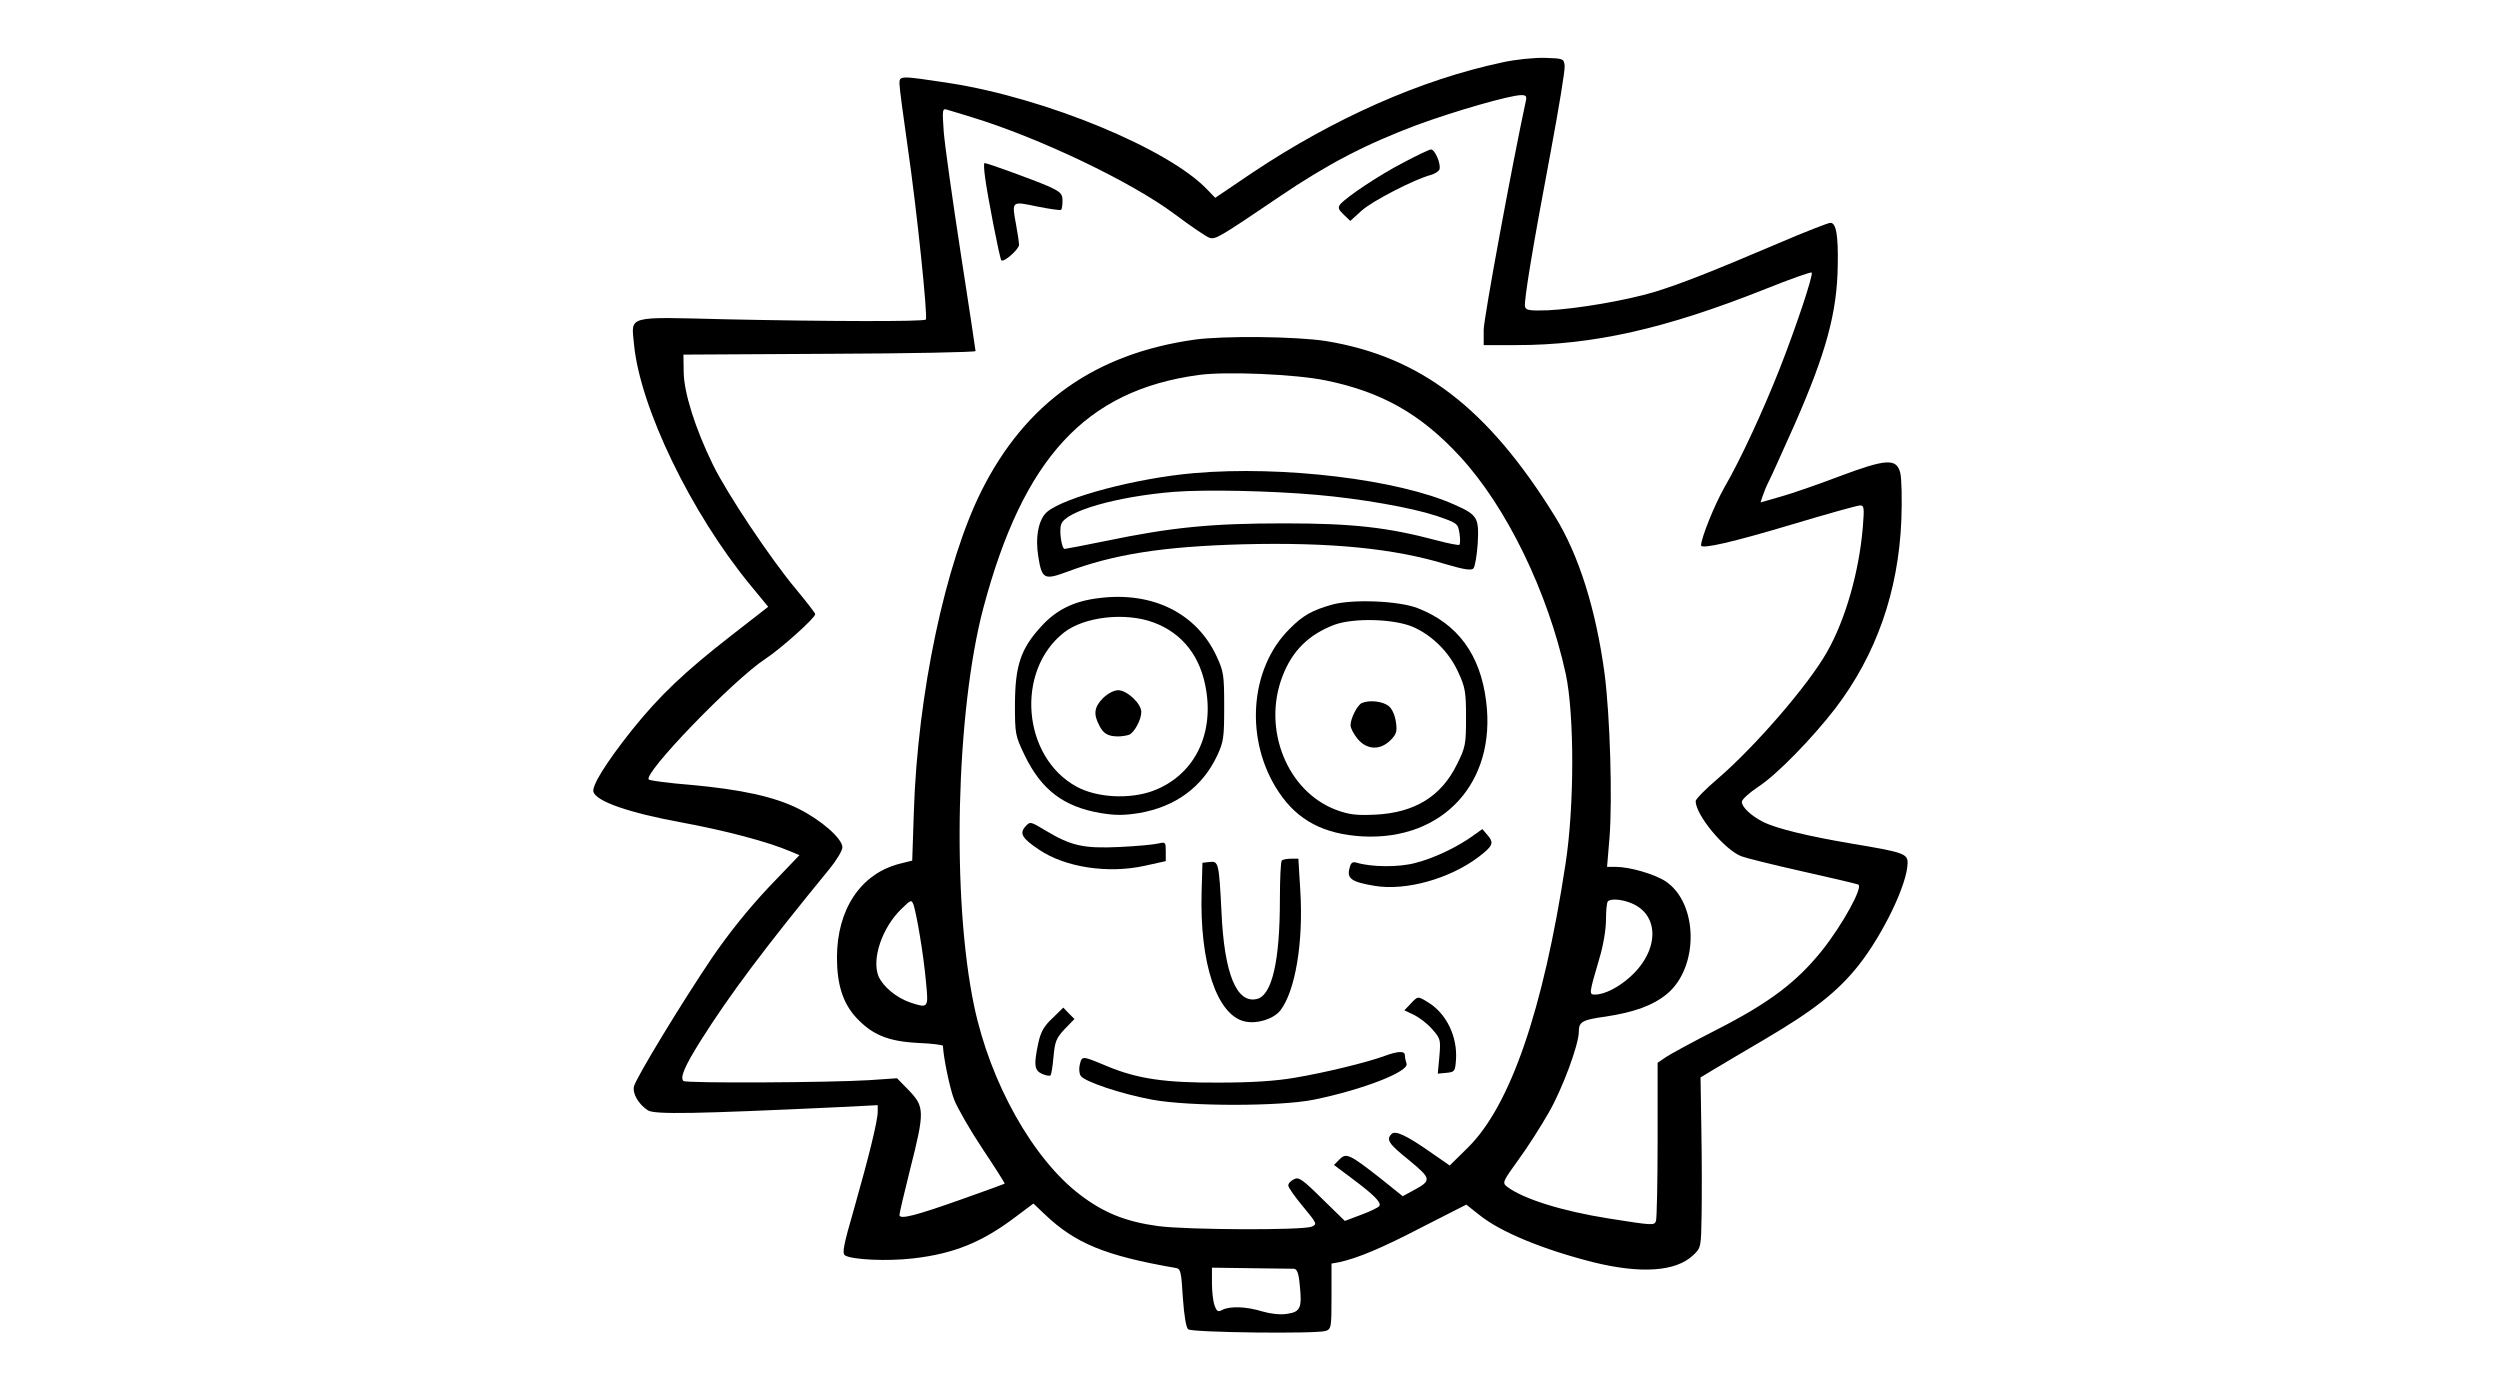<?xml version="1.0" standalone="no"?>
<!DOCTYPE svg PUBLIC "-//W3C//DTD SVG 20010904//EN"
 "http://www.w3.org/TR/2001/REC-SVG-20010904/DTD/svg10.dtd">
<svg version="1.0" xmlns="http://www.w3.org/2000/svg"
 width="920pt" height="512pt" viewBox="0 0 920 512"
 preserveAspectRatio="xMidYMid meet">

<g transform="translate(0,512) scale(0.1,-0.1)"
fill="#000000" stroke="none">
<path d="M5527 4890 c-297 -63 -618 -205 -919 -406 l-136 -92 -29 30 c-142
150 -594 337 -948 392 -184 28 -185 28 -185 -2 0 -15 14 -119 30 -231 34 -232
75 -629 67 -637 -8 -8 -361 -7 -737 1 -368 9 -347 15 -337 -91 22 -233 210
-622 429 -888 l65 -79 -135 -105 c-172 -134 -264 -221 -366 -348 -97 -122
-150 -208 -142 -229 13 -35 131 -76 321 -111 167 -31 319 -71 406 -108 l31
-13 -114 -119 c-74 -79 -145 -167 -208 -259 -112 -166 -279 -441 -287 -473 -6
-26 16 -65 51 -88 25 -16 174 -13 709 12 l137 7 0 -24 c0 -34 -33 -167 -87
-357 -39 -135 -45 -165 -33 -172 26 -16 155 -22 250 -11 149 17 253 59 375
151 l68 51 41 -39 c113 -108 223 -153 482 -198 19 -3 21 -12 27 -111 5 -68 12
-110 20 -115 19 -12 468 -17 505 -6 21 7 22 12 22 128 l0 120 28 5 c69 15 159
53 307 130 l161 82 48 -38 c78 -63 234 -127 419 -174 174 -43 303 -35 367 25
30 28 30 29 32 152 1 67 1 209 -1 313 l-3 190 43 26 c24 15 110 65 191 113
182 107 270 176 348 274 91 116 180 301 180 377 0 33 -16 39 -203 70 -165 28
-281 56 -330 81 -43 22 -77 54 -77 73 0 9 28 34 61 56 68 44 199 179 283 288
151 198 232 430 243 692 3 77 1 156 -4 175 -14 54 -51 52 -224 -13 -79 -30
-177 -64 -217 -75 l-73 -21 7 22 c4 12 14 38 24 57 10 19 51 112 93 205 117
266 158 415 160 590 2 110 -6 155 -27 155 -8 0 -95 -34 -193 -76 -256 -109
-357 -148 -453 -178 -106 -32 -289 -63 -395 -68 -67 -2 -80 0 -83 14 -4 22 28
216 94 566 30 161 54 305 52 320 -3 26 -5 27 -73 29 -39 1 -110 -6 -158 -17z
m88 -142 c-48 -222 -155 -799 -155 -842 l0 -56 119 0 c284 0 550 60 919 207
90 36 166 63 169 60 7 -7 -57 -199 -117 -352 -61 -155 -146 -339 -205 -440
-36 -64 -85 -185 -85 -212 0 -15 117 12 331 76 130 39 244 71 254 71 15 0 16
-8 10 -82 -14 -164 -64 -339 -132 -458 -69 -122 -265 -348 -401 -465 -45 -38
-82 -76 -82 -83 0 -51 106 -179 168 -203 15 -6 115 -31 222 -55 107 -24 201
-46 208 -49 20 -7 -56 -146 -133 -243 -94 -117 -195 -193 -387 -291 -90 -46
-175 -92 -190 -103 l-28 -19 0 -284 c0 -156 -3 -290 -6 -298 -6 -17 -10 -17
-174 9 -171 27 -315 72 -374 117 -18 14 -17 18 41 98 34 46 84 125 112 174 50
86 111 251 111 298 0 37 12 44 99 56 105 16 174 41 225 83 119 98 116 335 -5
415 -40 26 -131 53 -184 53 l-31 0 9 108 c11 142 2 446 -18 602 -32 238 -95
438 -183 580 -247 399 -494 588 -843 645 -108 17 -377 20 -484 5 -366 -52
-621 -233 -783 -556 -133 -266 -235 -746 -249 -1180 l-6 -181 -48 -12 c-142
-37 -229 -168 -229 -345 0 -99 22 -168 71 -221 59 -63 116 -87 227 -93 50 -2
92 -7 92 -11 2 -42 24 -152 41 -197 12 -31 59 -113 105 -182 46 -69 83 -127
81 -128 -1 -1 -72 -27 -157 -57 -172 -61 -230 -76 -230 -58 0 7 18 83 40 171
53 209 52 227 -4 286 l-45 46 -103 -7 c-143 -9 -675 -12 -683 -3 -13 13 4 53
62 146 109 173 236 342 476 635 26 32 47 67 47 79 0 32 -79 101 -162 142 -88
44 -210 71 -400 88 -76 6 -143 15 -150 19 -27 17 307 364 428 444 58 38 184
151 184 165 0 4 -32 45 -70 91 -94 112 -255 353 -307 460 -64 131 -106 263
-107 339 l-1 65 538 3 c295 1 537 6 537 10 0 5 -25 168 -55 363 -30 195 -58
394 -62 443 -6 84 -5 88 13 82 10 -3 51 -15 89 -27 247 -75 589 -238 749 -358
59 -44 116 -83 127 -86 22 -7 34 0 257 151 178 121 320 194 506 264 139 51
340 109 384 110 18 0 21 -4 17 -22z m-736 -1028 c205 -42 349 -123 493 -279
172 -186 324 -499 390 -801 32 -150 32 -488 -1 -700 -82 -538 -203 -888 -358
-1042 l-68 -67 -65 45 c-94 66 -135 85 -149 71 -21 -21 -11 -36 65 -97 83 -69
84 -74 11 -113 l-35 -19 -81 65 c-115 90 -127 96 -152 70 l-20 -20 68 -51 c79
-59 107 -87 99 -100 -3 -5 -33 -20 -66 -32 l-61 -23 -84 82 c-74 73 -86 81
-104 71 -12 -6 -21 -16 -20 -23 0 -7 24 -41 54 -77 52 -63 53 -65 32 -74 -34
-14 -459 -12 -565 2 -118 16 -199 48 -287 115 -174 132 -331 413 -390 694 -84
398 -67 1086 34 1467 147 551 376 799 791 856 100 14 359 3 469 -20z m-1494
-2043 c9 -51 19 -129 23 -174 9 -93 8 -94 -59 -72 -51 18 -99 58 -116 96 -26
64 13 179 84 248 36 35 37 35 45 15 4 -12 15 -62 23 -113z m2619 119 c104 -43
102 -174 -4 -270 -44 -40 -96 -66 -130 -66 -23 0 -23 1 16 134 14 46 24 106
24 141 0 34 3 65 7 68 11 11 51 8 87 -7z m-1243 -1345 c12 -1 18 -15 22 -59 9
-85 3 -100 -47 -107 -25 -4 -60 0 -91 9 -58 18 -118 20 -146 6 -16 -9 -21 -7
-29 15 -6 15 -10 52 -10 83 l0 57 143 -2 c78 -1 149 -2 158 -2z"/>
<path d="M5165 4522 c-89 -46 -209 -126 -233 -154 -9 -12 -7 -19 13 -38 l24
-23 42 38 c40 36 196 116 254 131 14 4 29 13 32 20 7 19 -16 74 -31 74 -6 0
-52 -22 -101 -48z"/>
<path d="M3625 4468 c8 -64 54 -301 60 -306 9 -9 65 41 65 57 0 9 -5 43 -11
75 -16 87 -17 86 78 66 46 -9 85 -15 88 -12 3 3 5 18 5 34 0 25 -7 32 -53 53
-51 22 -223 85 -234 85 -3 0 -2 -24 2 -52z"/>
<path d="M4395 3379 c-211 -18 -479 -89 -542 -143 -31 -27 -44 -92 -32 -165
13 -81 22 -86 101 -57 177 67 359 95 653 103 322 8 556 -15 748 -74 65 -19 91
-23 99 -15 6 6 13 48 16 92 5 95 0 105 -86 143 -207 93 -632 144 -957 116z
m450 -80 c162 -14 349 -47 440 -77 79 -27 80 -28 86 -65 3 -21 3 -40 -1 -42
-3 -2 -40 5 -81 16 -184 49 -312 63 -564 63 -266 0 -412 -14 -657 -65 -79 -16
-146 -29 -150 -29 -11 0 -21 66 -13 90 15 49 205 103 415 120 116 9 355 4 525
-11z"/>
<path d="M4044 2919 c-92 -11 -157 -43 -213 -105 -75 -82 -95 -143 -96 -284 0
-112 1 -117 36 -190 61 -126 143 -189 279 -212 55 -9 85 -9 142 0 134 23 233
96 287 211 24 51 26 67 26 181 0 116 -2 129 -28 185 -74 159 -236 239 -433
214z m202 -90 c107 -40 174 -127 193 -251 27 -169 -49 -313 -195 -368 -86 -32
-207 -26 -282 15 -200 109 -226 426 -47 567 75 59 227 76 331 37z"/>
<path d="M4059 2551 c-32 -33 -36 -58 -14 -100 15 -31 33 -41 70 -41 13 0 31
3 40 6 19 8 45 55 45 84 0 31 -53 80 -85 80 -16 0 -38 -12 -56 -29z"/>
<path d="M4902 2895 c-74 -21 -108 -40 -157 -90 -148 -147 -165 -412 -39 -600
69 -104 166 -155 309 -163 296 -15 492 199 454 497 -21 172 -105 286 -252 343
-69 27 -239 34 -315 13z m300 -83 c69 -31 131 -92 164 -165 26 -56 29 -73 29
-167 0 -99 -2 -110 -33 -172 -58 -119 -156 -179 -302 -186 -70 -3 -95 0 -144
18 -179 68 -271 296 -197 490 36 95 97 155 192 191 72 26 221 22 291 -9z"/>
<path d="M5012 2533 c-16 -6 -42 -56 -42 -82 0 -11 12 -33 26 -50 34 -41 83
-43 121 -5 22 22 25 32 20 67 -4 26 -14 49 -27 59 -21 17 -70 23 -98 11z"/>
<path d="M3773 2078 c-22 -25 -12 -43 51 -85 96 -65 254 -89 389 -59 l77 17 0
36 c0 34 -1 35 -27 29 -16 -4 -80 -10 -144 -13 -132 -6 -177 4 -272 61 -55 33
-56 34 -74 14z"/>
<path d="M5420 2044 c-58 -42 -147 -84 -213 -100 -60 -16 -160 -15 -213 1 -17
5 -23 1 -28 -21 -10 -37 8 -50 93 -64 115 -19 276 26 383 107 53 41 57 51 31
81 l-18 21 -35 -25z"/>
<path d="M4717 1953 c-4 -3 -7 -69 -7 -145 0 -225 -29 -350 -84 -364 -75 -19
-121 92 -131 321 -9 179 -11 187 -43 183 l-27 -3 -3 -105 c-8 -264 56 -456
159 -479 45 -10 106 9 131 41 55 72 85 251 73 442 l-7 116 -27 0 c-15 0 -31
-3 -34 -7z"/>
<path d="M5191 1426 l-23 -24 36 -17 c20 -10 50 -33 67 -53 30 -34 31 -38 26
-99 l-6 -64 32 3 c30 3 32 5 35 48 6 85 -35 170 -102 211 -39 24 -38 24 -65
-5z"/>
<path d="M3873 1373 c-31 -29 -43 -50 -52 -91 -17 -81 -15 -101 14 -114 14 -6
28 -9 31 -5 3 3 8 34 11 69 5 55 10 68 41 101 l36 37 -21 21 -20 21 -40 -39z"/>
<path d="M5095 1234 c-62 -23 -221 -62 -330 -80 -68 -12 -158 -18 -280 -18
-198 -1 -299 14 -410 60 -93 39 -93 39 -101 8 -4 -15 -3 -34 3 -43 13 -21 149
-67 264 -88 135 -25 470 -25 593 0 182 37 353 104 342 133 -3 9 -6 22 -6 30 0
17 -23 17 -75 -2z"/>
</g>
</svg>
